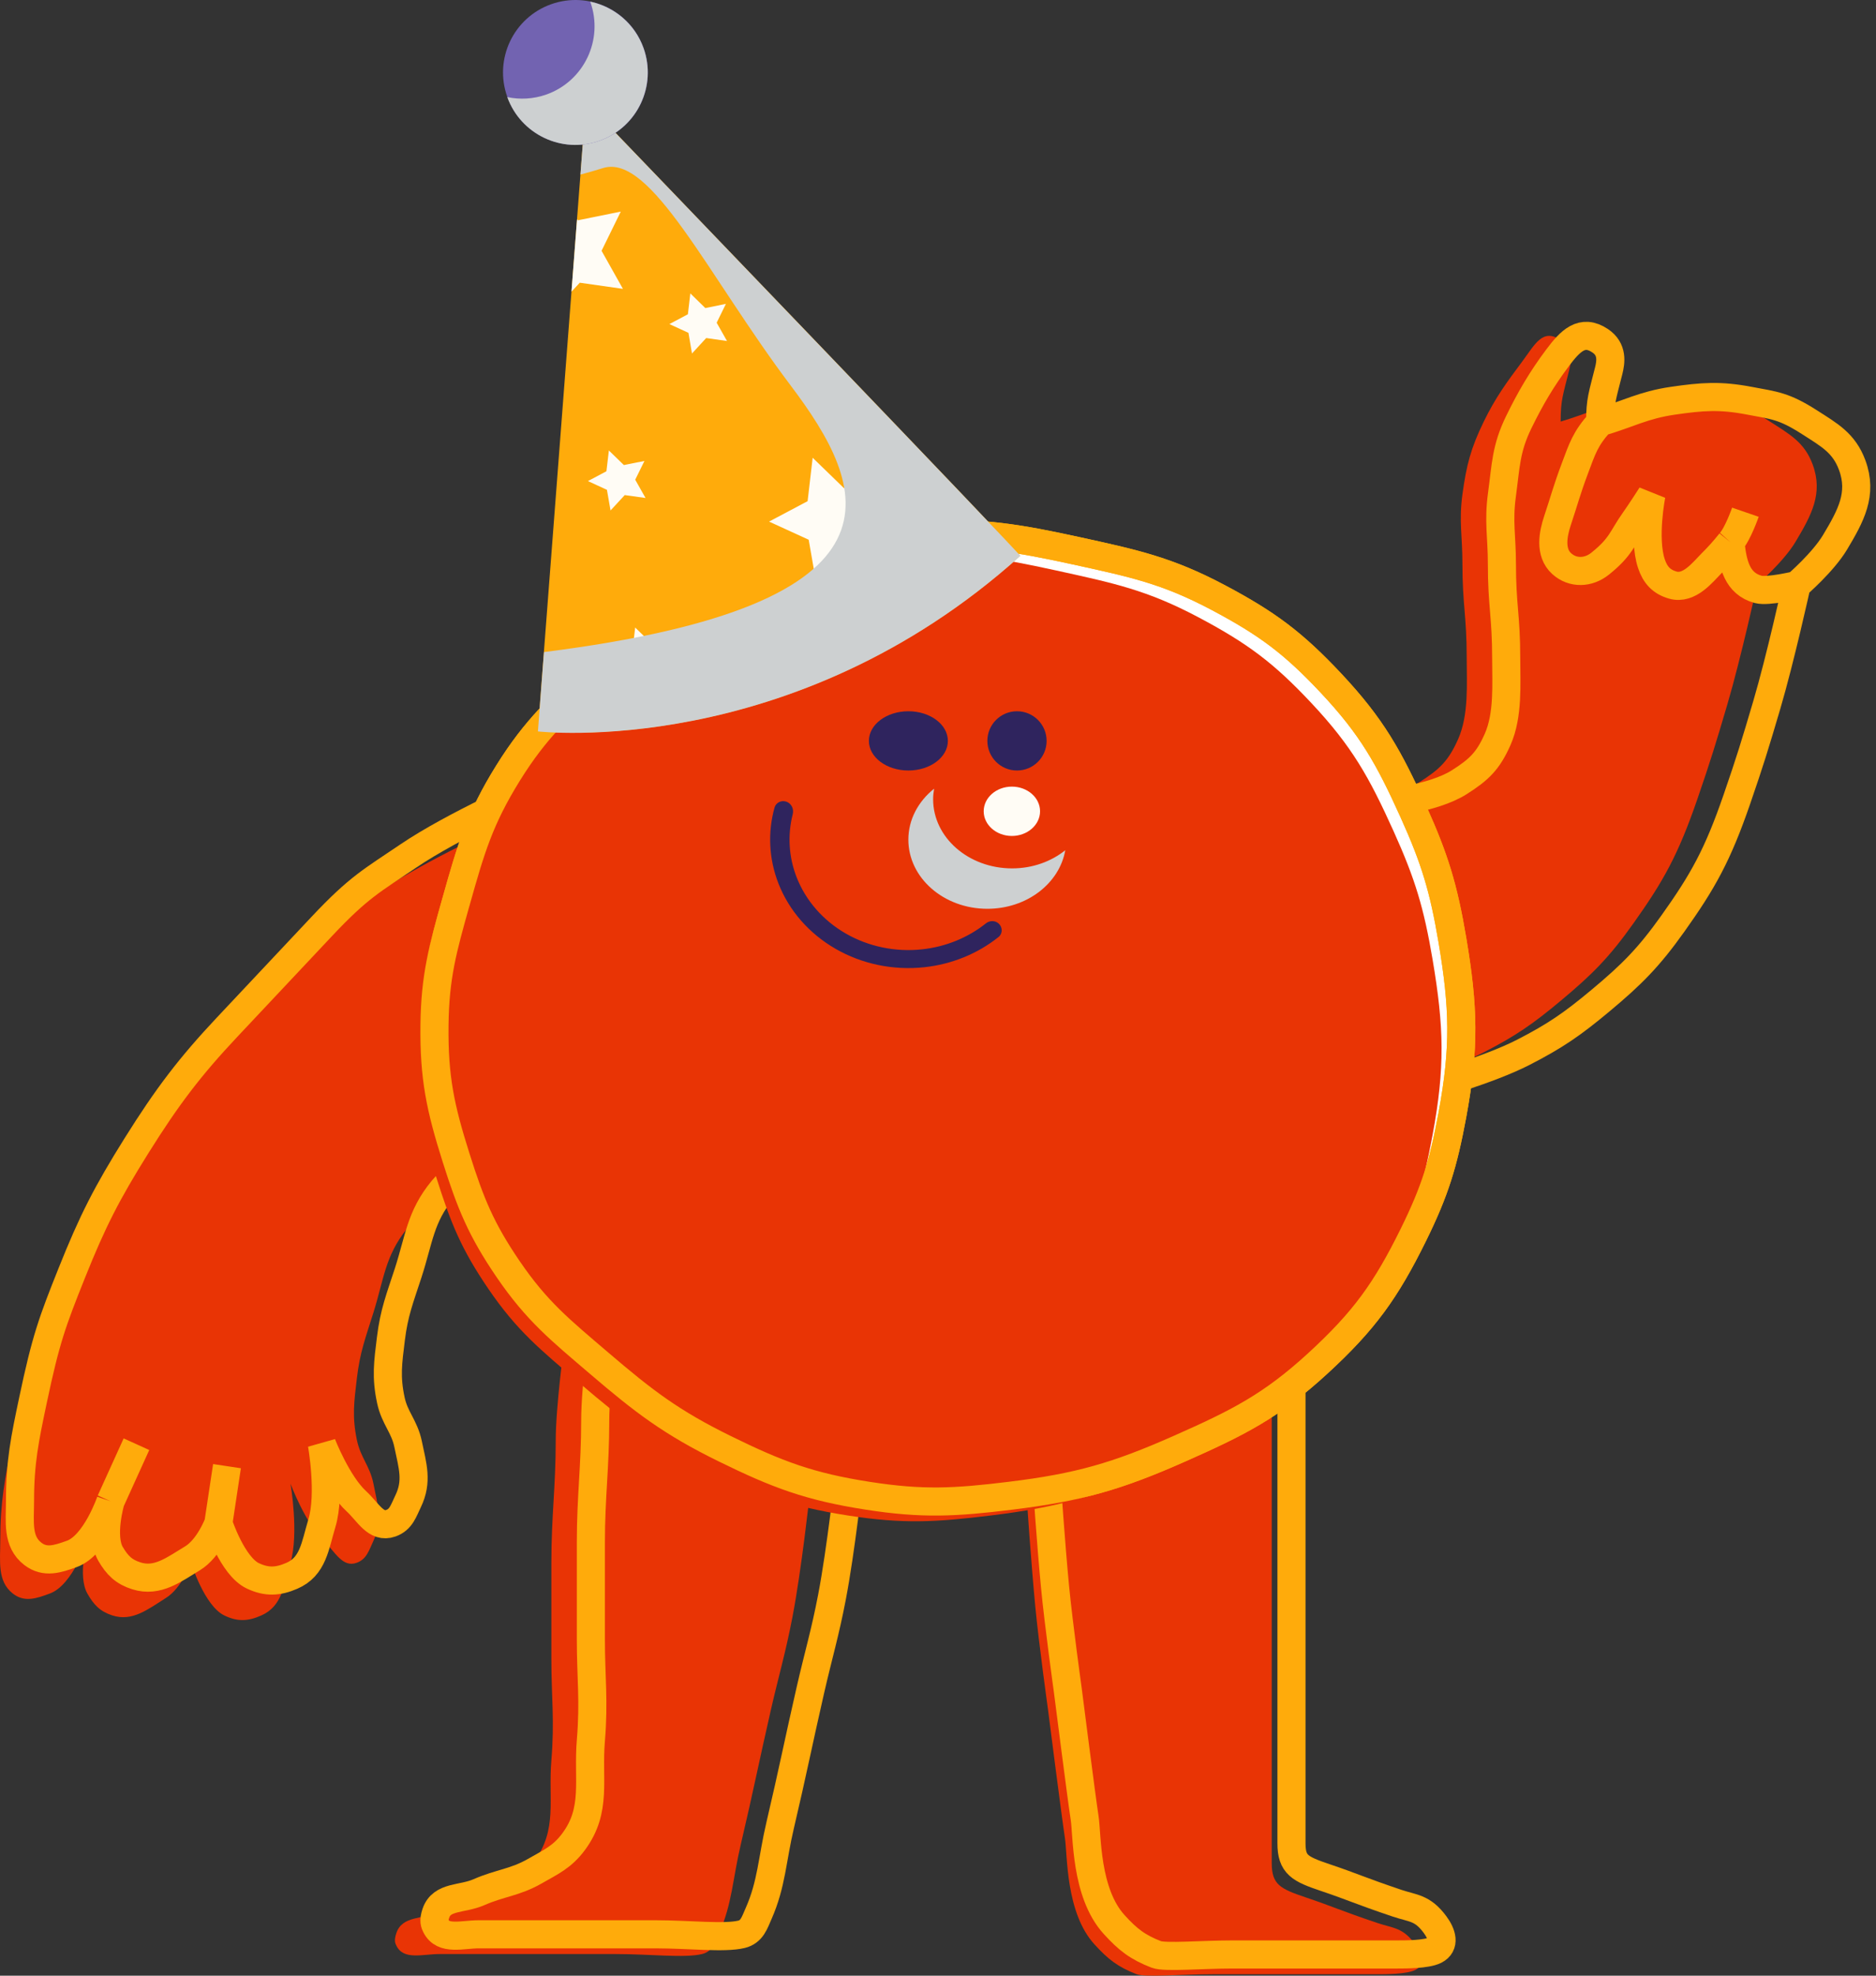 <svg width="95" height="100" viewBox="0 0 95 100" fill="none" xmlns="http://www.w3.org/2000/svg">
<rect x="0" y="0" width="95" height="100" fill="#333333" stroke="none"/>
<path d="M18.911 45.332C21.138 43.761 25 42 25 42V51.33L23.53 59.993C23.53 59.993 21.499 61.073 20.59 62.215C19.501 63.583 19.442 64.738 18.911 66.436C18.511 67.714 18.228 68.431 18.071 69.768C17.929 70.973 17.826 71.691 18.071 72.878C18.259 73.79 18.728 74.185 18.911 75.099C19.131 76.203 19.38 76.975 18.911 77.987C18.68 78.486 18.566 78.914 18.071 79.098C17.341 79.369 16.966 78.535 16.391 77.987C15.461 77.1 14.711 75.099 14.711 75.099C14.711 75.099 15.146 77.605 14.711 79.098C14.376 80.249 14.291 81.295 13.241 81.763C12.561 82.067 12.022 82.091 11.352 81.763C10.353 81.276 9.672 79.098 9.672 79.098C9.672 79.098 9.215 80.369 8.412 80.875C7.496 81.451 6.701 82.097 5.682 81.763C5.07 81.563 4.75 81.235 4.422 80.653C3.919 79.758 4.422 77.987 4.422 77.987C4.422 77.987 3.692 80.22 2.533 80.653C1.837 80.913 1.233 81.121 0.643 80.653C-0.144 80.028 0.013 79.028 0.013 77.987C0.013 75.992 0.248 74.829 0.643 72.878C1.273 69.768 1.595 68.876 2.533 66.436C3.54 63.812 4.244 62.383 5.682 59.993C7.189 57.491 8.288 55.991 10.092 53.996L14.711 48.886C16.515 46.891 17.163 46.565 18.911 45.332Z" fill="#E93405"/>
<path d="M5.599 75.987C5.599 75.987 4.84 78.22 3.634 78.653C2.91 78.913 2.283 79.121 1.669 78.653C0.85 78.028 1.013 77.028 1.013 75.987C1.013 73.992 1.258 72.829 1.669 70.878C2.323 67.768 2.659 66.876 3.634 64.436C4.682 61.812 5.414 60.383 6.91 57.993C8.476 55.491 9.619 53.991 11.495 51.996C13.372 50 14.424 48.882 16.3 46.886C18.176 44.891 18.85 44.565 20.667 43.332C22.984 41.761 27 40 27 40V49.33L25.471 57.993C25.471 57.993 23.359 59.073 22.414 60.215C21.281 61.583 21.22 62.738 20.667 64.436C20.251 65.714 19.957 66.431 19.794 67.768C19.646 68.973 19.538 69.691 19.794 70.878C19.99 71.79 20.477 72.185 20.667 73.099C20.896 74.203 21.155 74.975 20.667 75.987C20.427 76.486 20.309 76.914 19.794 77.098C19.035 77.369 18.644 76.535 18.047 75.987C17.08 75.1 16.3 73.099 16.3 73.099C16.3 73.099 16.752 75.605 16.3 77.098C15.951 78.249 15.863 79.295 14.771 79.763C14.064 80.067 13.502 80.091 12.806 79.763C11.767 79.276 11.059 77.098 11.059 77.098M5.599 75.987L6.91 73.099M5.599 75.987C5.599 75.987 5.076 77.758 5.599 78.653C5.94 79.235 6.273 79.563 6.91 79.763C7.969 80.097 8.796 79.451 9.748 78.875C10.584 78.369 11.059 77.098 11.059 77.098M11.059 77.098L11.495 74.21" stroke="#FFAB0B" stroke-width="1.423"/>
<path d="M68 40.667C68 40.667 70.56 40.428 71.893 39.581C72.903 38.939 73.355 38.505 73.84 37.409C74.389 36.169 74.273 34.586 74.273 33.283C74.273 31.163 74.056 30.625 74.056 28.505C74.056 27.148 73.874 26.375 74.056 25.03C74.259 23.541 74.48 22.688 75.138 21.338C75.725 20.134 76.283 19.371 77.085 18.298C77.734 17.429 78.114 16.598 79.031 17.212C79.68 17.646 79.572 18.298 79.464 18.732C79.149 19.997 79.031 20.236 79.031 21.338C80.467 20.914 81.227 20.468 82.708 20.252C84.213 20.033 85.108 19.967 86.602 20.252C87.835 20.488 88.332 20.503 89.63 21.338C90.636 21.985 91.377 22.386 91.793 23.51C92.335 24.976 91.729 26.078 90.928 27.419C90.313 28.448 88.981 29.591 88.981 29.591C88.981 29.591 88.154 33.343 87.467 35.672C86.879 37.666 86.63 38.484 85.953 40.45C84.98 43.273 84.235 44.603 82.708 46.747C81.492 48.456 80.64 49.315 79.031 50.657C77.626 51.829 76.765 52.427 75.138 53.263C73.378 54.167 70.379 55 70.379 55L68 48.05V40.667Z" fill="#E93405"/>
<path d="M81.031 21.37C81.031 20.268 81.149 20.029 81.464 18.766C81.572 18.332 81.68 17.681 81.031 17.247C80.114 16.633 79.517 17.253 78.868 18.12C78.067 19.192 77.495 20.166 76.909 21.37C76.251 22.718 76.259 23.57 76.056 25.058C75.874 26.401 76.056 27.174 76.056 28.53C76.056 30.648 76.273 31.185 76.273 33.303C76.273 34.605 76.389 36.187 75.84 37.425C75.355 38.52 74.903 38.954 73.893 39.595C72.56 40.442 70 40.68 70 40.68V48.057L72.379 55C72.379 55 75.378 54.168 77.138 53.264C78.765 52.429 79.626 51.832 81.031 50.661C82.64 49.32 83.492 48.462 84.708 46.755C86.235 44.612 86.98 43.284 87.953 40.463C88.63 38.5 88.879 37.682 89.467 35.69C90.154 33.363 90.981 29.614 90.981 29.614M81.031 21.37C80.271 22.217 80.134 22.69 79.734 23.756C79.347 24.788 79.216 25.315 78.868 26.36C78.652 27.011 78.457 27.963 79.085 28.53C79.65 29.04 80.438 29.006 81.031 28.53C82.113 27.662 82.134 27.244 82.762 26.36C83.115 25.862 83.627 25.058 83.627 25.058C83.627 25.058 83.194 27.228 83.627 28.53C83.816 29.098 84.134 29.45 84.708 29.614C85.545 29.854 86.222 28.964 86.655 28.53C87.057 28.127 87.271 27.888 87.629 27.445M81.031 21.37C82.467 20.946 83.227 20.5 84.708 20.285C86.213 20.066 87.108 20 88.602 20.285C89.835 20.52 90.332 20.536 91.63 21.37C92.636 22.016 93.377 22.416 93.793 23.539C94.335 25.004 93.729 26.105 92.928 27.445C92.313 28.472 90.981 29.614 90.981 29.614M88.386 25.926C88.386 25.926 88.009 27.021 87.629 27.445M87.629 27.445C87.74 28.551 87.964 29.543 89.034 29.832C89.524 29.964 90.981 29.614 90.981 29.614" stroke="#FFAB0B" stroke-width="1.423"/>
<path d="M28.142 72.902C28.142 71.204 28.578 68 28.578 68L36.422 71.623L41 75.673C41 75.673 40.589 79.459 40.128 81.854C39.773 83.7 39.458 84.711 39.038 86.543C38.429 89.204 38.138 90.707 37.512 93.364C37.099 95.115 37.079 96.348 36.422 97.84C36.207 98.329 36.079 98.776 35.55 98.905C34.681 99.118 32.893 98.905 31.19 98.905H27.049H22.253C21.401 98.905 20.436 99.232 20.073 98.479C20.022 98.374 19.938 98.234 20.073 97.84C20.374 96.957 21.384 97.154 22.253 96.774C23.335 96.3 24.063 96.293 25.087 95.708C25.925 95.229 26.479 94.985 27.049 94.216C28.248 92.599 27.753 91.092 27.921 89.101C28.09 87.082 27.921 85.904 27.921 83.986V79.083C27.921 76.753 28.142 75.247 28.142 72.902Z" fill="#E93405"/>
<path d="M30.142 71.902C30.142 70.204 30.578 67 30.578 67L38.422 70.623L43 74.673C43 74.673 42.589 78.459 42.128 80.854C41.773 82.7 41.458 83.711 41.038 85.543C40.429 88.204 40.138 89.707 39.512 92.364C39.099 94.115 39.079 95.348 38.422 96.84C38.207 97.329 38.079 97.776 37.55 97.905C36.681 98.118 34.893 97.905 33.19 97.905H29.049H24.253C23.401 97.905 22.436 98.232 22.073 97.479C22.022 97.374 21.938 97.234 22.073 96.84C22.374 95.957 23.384 96.154 24.253 95.774C25.335 95.3 26.063 95.293 27.087 94.708C27.925 94.229 28.479 93.985 29.049 93.216C30.248 91.599 29.753 90.092 29.921 88.101C30.09 86.082 29.921 84.904 29.921 82.986V78.083C29.921 75.753 30.142 74.247 30.142 71.902Z" stroke="#FFAB0B" stroke-width="1.423"/>
<path d="M52.428 81.327C52.218 79.142 52 75.921 52 75.921L57.559 74.407L64.4 69V74.407V78.083V84.139V89.978V94.303C64.4 95.385 64.828 95.601 66.111 96.034C67.539 96.515 67.821 96.682 69.745 97.331C70.561 97.606 71.028 97.547 71.669 98.412C72.02 98.885 72.192 99.446 71.669 99.71C71.242 99.926 70.173 99.926 69.745 99.926H66.111H61.407C59.904 99.926 57.986 100.092 57.559 99.926C56.607 99.558 56.111 99.171 55.421 98.412C53.952 96.8 54.062 93.871 53.924 93.006C53.786 92.141 53.069 86.518 53.069 86.518C53.069 86.518 52.608 83.207 52.428 81.327Z" fill="#E93405"/>
<path d="M53.428 80.327C53.218 78.142 53 74.921 53 74.921L58.559 73.407L65.4 68V73.407V77.083V83.139V88.978V93.303C65.4 94.385 65.828 94.601 67.111 95.034C68.539 95.515 68.821 95.682 70.745 96.331C71.561 96.606 72.028 96.547 72.669 97.412C73.02 97.885 73.192 98.446 72.669 98.71C72.242 98.926 71.173 98.926 70.745 98.926H67.111H62.407C60.904 98.926 58.986 99.092 58.559 98.926C57.607 98.558 57.111 98.171 56.421 97.412C54.952 95.8 55.062 92.871 54.924 92.006C54.786 91.141 54.069 85.518 54.069 85.518C54.069 85.518 53.608 82.207 53.428 80.327Z" stroke="#FFAB0B" stroke-width="1.423"/>
<path d="M25.73 39.126C27.16 36.829 28.355 35.787 30.337 33.931C32.015 32.359 32.982 31.464 34.943 30.251C36.793 29.107 37.903 28.514 39.987 27.87C42.542 27.081 44.11 27.043 46.787 27.005C49.804 26.961 51.518 27.225 54.463 27.87C57.372 28.508 59.078 28.858 61.701 30.251C64.176 31.565 65.495 32.546 67.404 34.581C69.471 36.783 70.333 38.333 71.572 41.074C72.664 43.492 73.104 44.956 73.546 47.568C74.124 50.986 74.179 53.034 73.546 56.443C73.091 58.888 72.674 60.268 71.572 62.503C70.177 65.331 69.078 66.854 66.746 68.997C64.38 71.171 62.676 72.02 59.727 73.326C56.561 74.729 54.618 75.286 51.173 75.707C48.368 76.05 46.727 76.142 43.935 75.707C40.992 75.249 39.365 74.636 36.697 73.326C33.996 71.999 32.617 70.947 30.337 68.997C28.367 67.314 27.185 66.368 25.73 64.235C24.361 62.227 23.829 60.918 23.099 58.607C22.297 56.073 21.973 54.551 22.002 51.897C22.029 49.423 22.42 48.032 23.087 45.659L23.099 45.62C23.839 42.988 24.282 41.453 25.73 39.126Z" fill="white" stroke="#FFAB0B" stroke-width="1.423"/>
<path d="M24.73 40.126C26.16 37.829 27.355 36.787 29.337 34.931C31.015 33.359 31.982 32.464 33.943 31.251C35.793 30.107 36.903 29.514 38.987 28.87C41.542 28.081 43.11 28.043 45.787 28.005C48.804 27.961 50.518 28.225 53.463 28.87C56.372 29.508 58.078 29.858 60.701 31.251C63.176 32.565 64.495 33.546 66.404 35.581C68.471 37.783 69.333 39.333 70.572 42.074C71.664 44.492 72.104 45.956 72.546 48.568C73.124 51.986 73.179 54.034 72.546 57.443C72.091 59.888 71.674 61.268 70.572 63.503C69.177 66.331 68.078 67.854 65.746 69.997C63.38 72.171 61.676 73.02 58.727 74.326C55.561 75.729 53.618 76.286 50.173 76.707C47.368 77.05 45.727 77.142 42.935 76.707C39.992 76.249 38.365 75.636 35.697 74.326C32.996 72.999 31.617 71.947 29.337 69.997C27.367 68.314 26.185 67.368 24.73 65.235C23.361 63.227 22.829 61.918 22.099 59.607C21.297 57.073 20.973 55.551 21.002 52.897C21.029 50.423 21.42 49.032 22.087 46.659L22.099 46.62C22.839 43.988 23.282 42.453 24.73 40.126Z" fill="#E93405"/>
<path d="M25.73 39.126C27.16 36.829 28.355 35.787 30.337 33.931C32.015 32.359 32.982 31.464 34.943 30.251C36.793 29.107 37.903 28.514 39.987 27.87C42.542 27.081 44.11 27.043 46.787 27.005C49.804 26.961 51.518 27.225 54.463 27.87C57.372 28.508 59.078 28.858 61.701 30.251C64.176 31.565 65.495 32.546 67.404 34.581C69.471 36.783 70.333 38.333 71.572 41.074C72.664 43.492 73.104 44.956 73.546 47.568C74.124 50.986 74.179 53.034 73.546 56.443C73.091 58.888 72.674 60.268 71.572 62.503C70.177 65.331 69.078 66.854 66.746 68.997C64.38 71.171 62.676 72.02 59.727 73.326C56.561 74.729 54.618 75.286 51.173 75.707C48.368 76.05 46.727 76.142 43.935 75.707C40.992 75.249 39.365 74.636 36.697 73.326C33.996 71.999 32.617 70.947 30.337 68.997C28.367 67.314 27.185 66.368 25.73 64.235C24.361 62.227 23.829 60.918 23.099 58.607C22.297 56.073 21.973 54.551 22.002 51.897C22.029 49.423 22.42 48.032 23.087 45.659L23.099 45.62C23.839 42.988 24.282 41.453 25.73 39.126Z" stroke="#FFAB0B" stroke-width="1.423"/>
<ellipse cx="46" cy="37.5" rx="2" ry="1.5" fill="#2F245E"/>
<circle cx="51.5" cy="37.5" r="1.5" fill="#2F245E"/>
<path d="M50.577 46.75C50.778 46.937 50.779 47.257 50.565 47.428C49.508 48.272 48.199 48.807 46.807 48.957C45.239 49.126 43.656 48.798 42.315 48.026C40.973 47.255 39.952 46.085 39.416 44.707C38.937 43.474 38.871 42.14 39.222 40.877C39.291 40.627 39.559 40.495 39.807 40.572C40.072 40.655 40.213 40.941 40.144 41.21C39.875 42.264 39.94 43.372 40.339 44.398C40.8 45.583 41.678 46.588 42.831 47.252C43.985 47.915 45.346 48.197 46.694 48.051C47.891 47.922 49.015 47.463 49.924 46.738C50.117 46.584 50.396 46.582 50.577 46.75Z" fill="#2F245E"/>
<path d="M27.236 37.014C27.236 37.014 40.127 38.509 51.661 28.133C51.866 28.228 29.674 5.166 29.674 5.166L27.236 37.01V37.014Z" fill="#FFAB0B"/>
<path d="M41.153 23.17L42.739 24.709L44.903 24.274L43.93 26.259L45.016 28.185L42.827 27.87L41.332 29.497L40.952 27.319L38.945 26.401L40.897 25.367L41.153 23.17Z" fill="#FFFCF5"/>
<path d="M29.268 11.149L29.221 11.101L28.939 14.763L29.36 14.31L31.545 14.621L30.463 12.694L31.436 10.71L29.268 11.149Z" fill="#FFFCF5"/>
<path d="M34.958 14.851L35.718 15.593L36.76 15.381L36.292 16.335L36.815 17.26L35.762 17.11L35.042 17.892L34.863 16.847L33.898 16.404L34.834 15.907L34.958 14.851Z" fill="#FFFCF5"/>
<path d="M30.833 22.801L31.593 23.539L32.635 23.331L32.167 24.281L32.69 25.206L31.637 25.059L30.917 25.838L30.735 24.793L29.773 24.35L30.709 23.853L30.833 22.801Z" fill="#FFFCF5"/>
<path d="M32.165 31.763L32.926 32.501L33.967 32.289L33.499 33.243L34.022 34.167L32.969 34.018L32.249 34.8L32.067 33.755L31.105 33.312L32.041 32.815L32.165 31.763Z" fill="#FFFCF5"/>
<g style="mix-blend-mode:multiply">
<path d="M51.661 28.136C51.852 28.228 32.496 8.105 29.952 5.458C29.839 5.477 29.736 5.491 29.649 5.506L29.393 8.836C29.755 8.74 30.135 8.634 30.526 8.51C32.956 7.728 35.858 13.97 40.036 19.508C43.921 24.661 46.618 30.6 27.547 33.005L27.24 37.021C27.24 37.021 40.131 38.516 51.665 28.14L51.661 28.136Z" fill="#CDD0D1"/>
</g>
<path d="M32.594 2.436C33.274 4.344 32.28 6.442 30.372 7.121C28.464 7.801 26.366 6.807 25.687 4.899C25.007 2.992 26.001 0.894 27.909 0.214C29.817 -0.466 31.914 0.528 32.594 2.436Z" fill="#7263B1"/>
<g style="mix-blend-mode:multiply">
<path d="M29.89 0.083C29.89 0.083 29.894 0.09 29.894 0.097C30.574 2.005 29.58 4.103 27.672 4.783C27.011 5.016 26.327 5.049 25.688 4.914C26.375 6.811 28.465 7.801 30.366 7.122C32.273 6.442 33.267 4.344 32.588 2.436C32.142 1.19 31.093 0.338 29.887 0.083H29.89Z" fill="#CDD0D1"/>
</g>
<path d="M46 42.5C46 44.433 47.791 46 50 46C52.209 46 54 44.433 54 42.5C54 40.567 52.209 39 50 39C47.791 39 46 40.567 46 42.5Z" fill="#E93405"/>
<path d="M49.814 41.063C49.814 41.753 50.453 42.312 51.241 42.312C52.029 42.312 52.668 41.753 52.668 41.063C52.668 40.374 52.029 39.815 51.241 39.815C50.453 39.815 49.814 40.374 49.814 41.063Z" fill="#FFFCF5"/>
<g style="mix-blend-mode:multiply">
<path d="M47.303 39.919C47.274 40.094 47.253 40.272 47.253 40.454C47.253 42.387 49.044 43.954 51.253 43.954C52.292 43.954 53.235 43.604 53.945 43.035C53.65 44.715 51.999 45.999 49.999 45.999C47.79 45.999 45.999 44.432 45.999 42.499C45.999 41.476 46.504 40.559 47.303 39.919Z" fill="#CDD0D1"/>
</g>
</svg>
